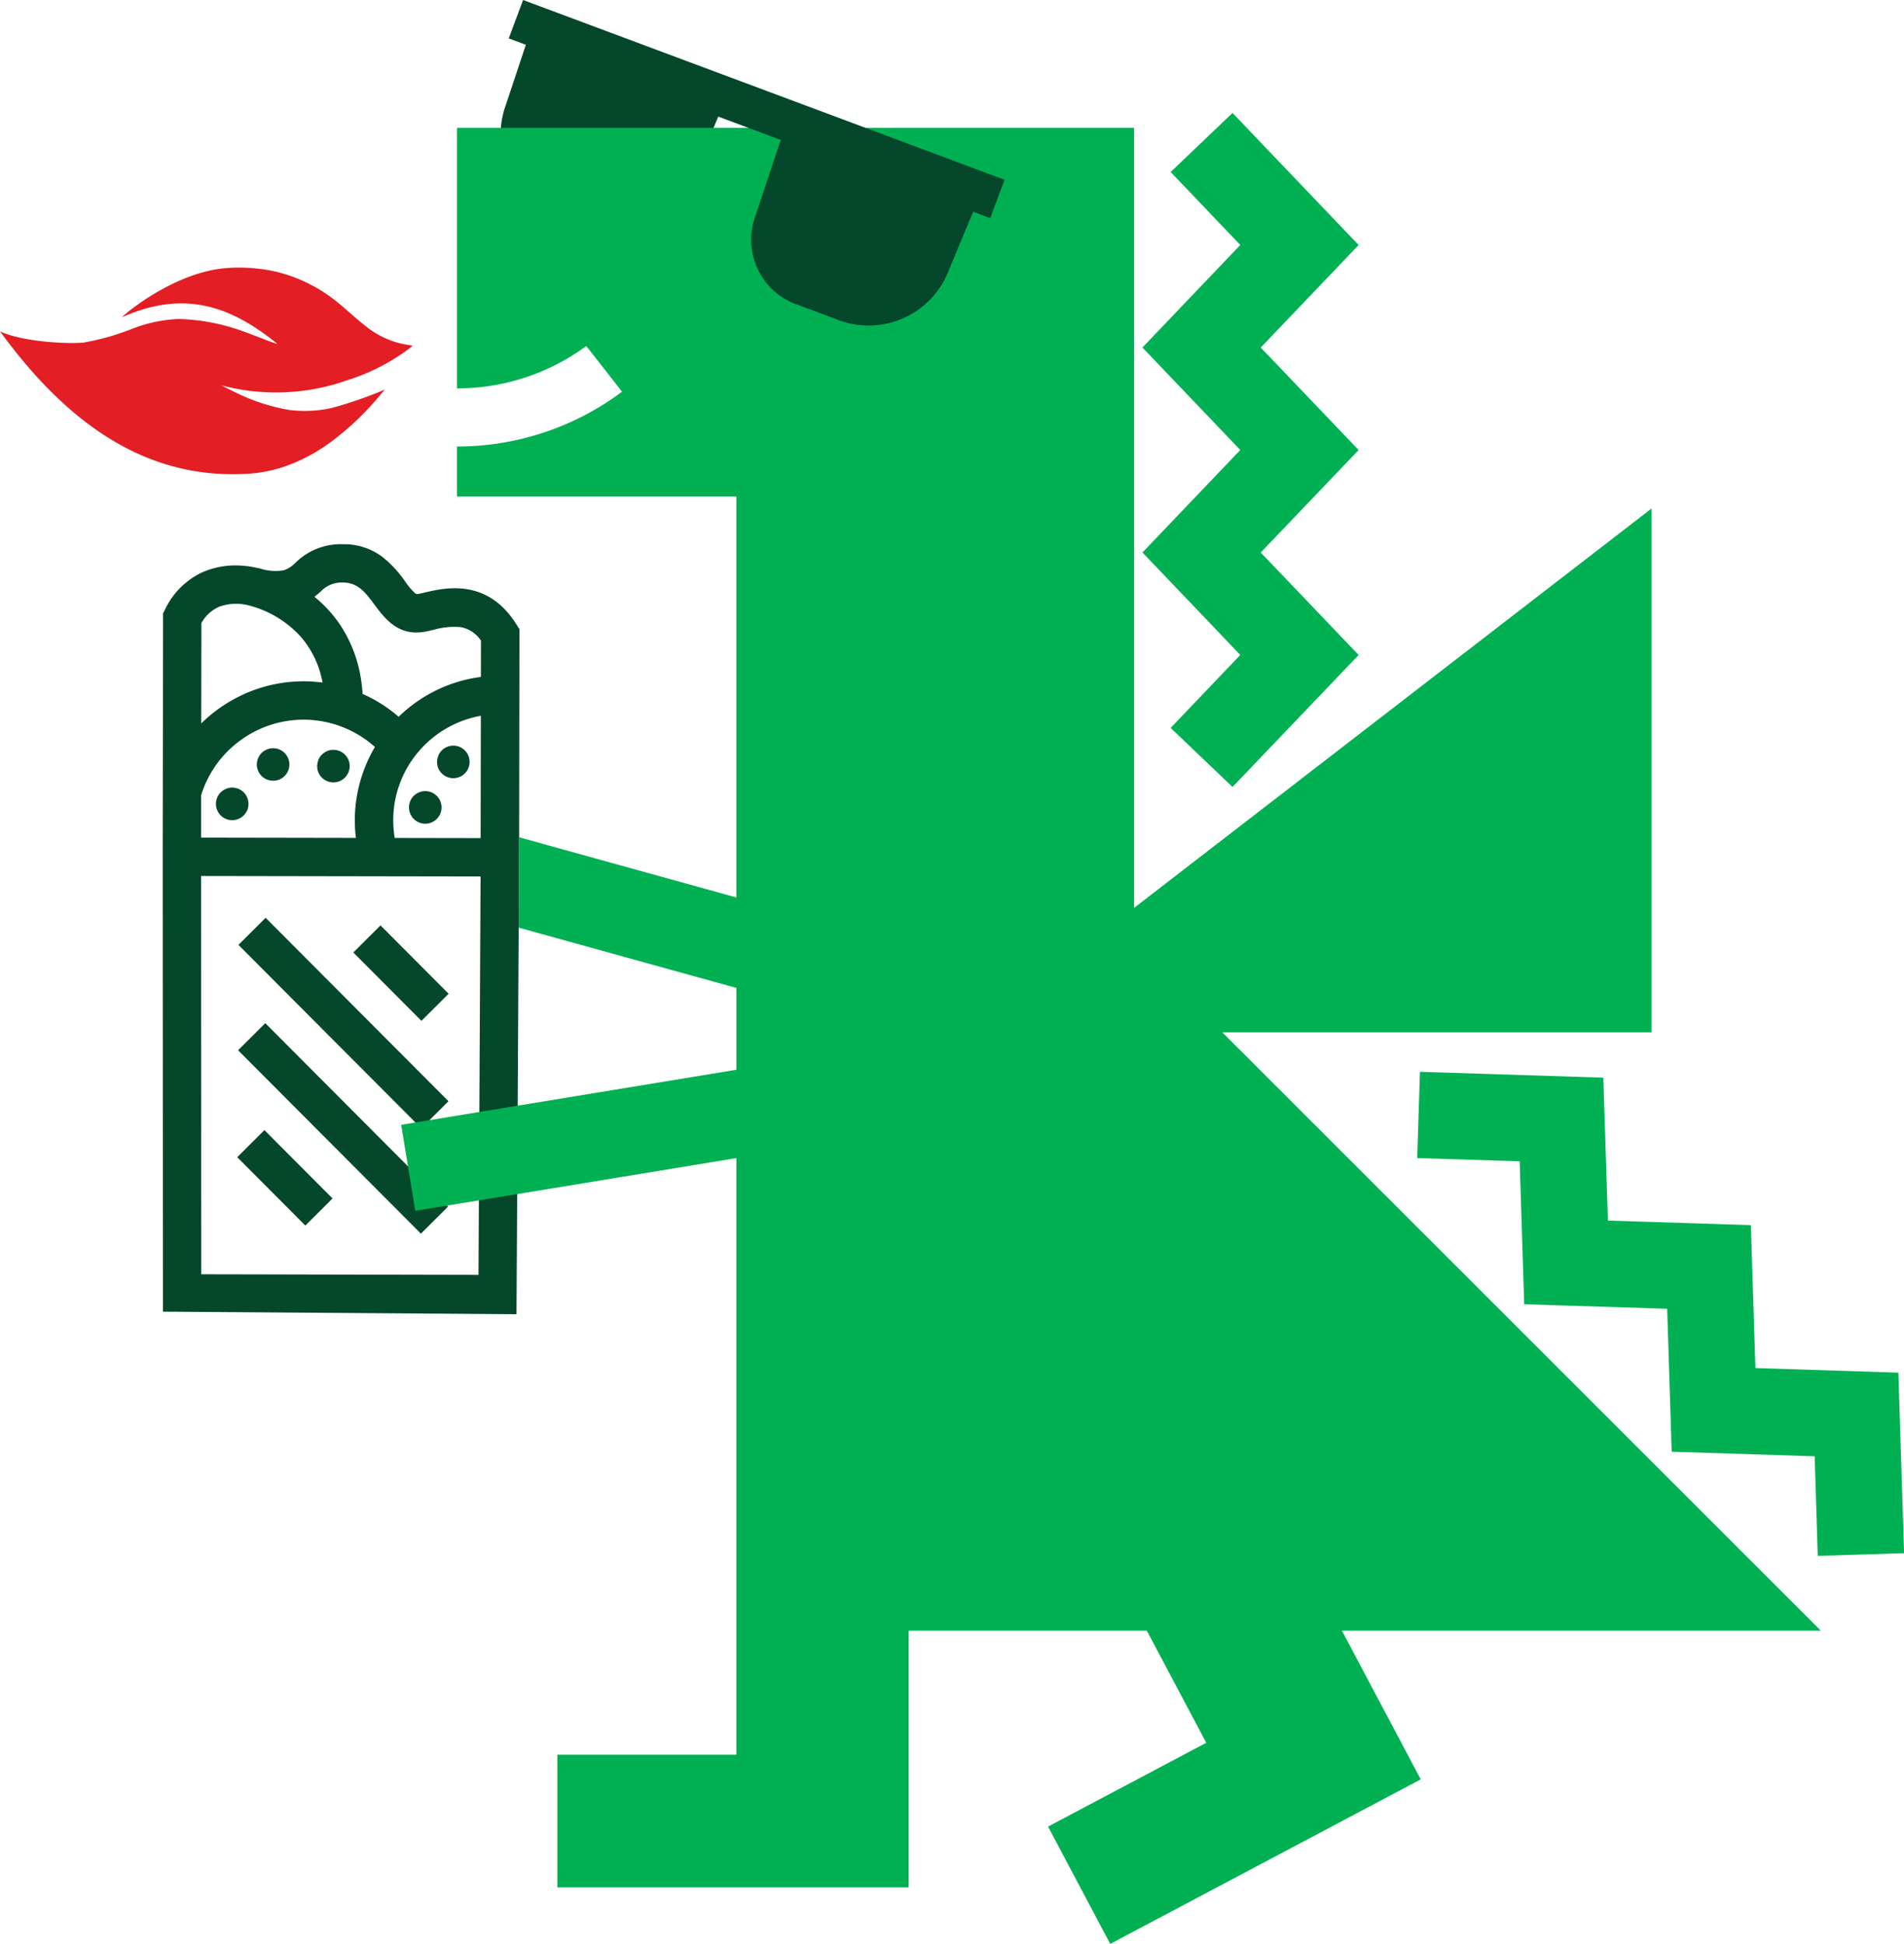 <svg id="_1890182871424" xmlns="http://www.w3.org/2000/svg" width="183.789" height="187.68" viewBox="0 0 183.789 187.68">
  <path id="Контур_11470" data-name="Контур 11470" d="M-45638.6,17311.449l6.172,6.193-2.625,2.617-6.574-6.6,2.625-2.617Zm-10.2,16.559-.02-43.973.035-22.889.2-.389a7.522,7.522,0,0,1,3.414-3.486,7.938,7.938,0,0,1,4.367-.686l0-.014.582.086.512.105c.086.018.172.035.3.064a4.846,4.846,0,0,0,2.266.172,2.847,2.847,0,0,0,1.125-.719,6.22,6.22,0,0,1,4.594-1.8,6.164,6.164,0,0,1,3.859,1.262,11,11,0,0,1,2.137,2.32,6.807,6.807,0,0,0,.945,1.127.371.371,0,0,0,.332.094c.133-.025.324-.07.535-.119l.063-.016c1.973-.463,6.07-1.428,8.887,3.092l.281.449-.035,22.021-.25,44.111q-17.062-.129-34.125-.248Zm3.7-3.047,26.762.059.2-38.465-26.98-.045Zm20.8-4.326-17.246-17.3,2.625-2.617,17.648,17.707-2.625,2.617Zm2.66-11.979-2.223,2.215-17.648-17.709,2.625-2.615,17.648,17.707-.406.4Zm-17.105-31.453a1.561,1.561,0,0,1-.863-.842,1.547,1.547,0,0,1-.012-1.2,1.554,1.554,0,0,1,.84-.861,1.574,1.574,0,0,1,1.2-.014,1.563,1.563,0,0,1,.859.844,1.56,1.56,0,0,1,.016,1.2,1.573,1.573,0,0,1-.844.861A1.563,1.563,0,0,1-45638.734,17277.2Zm-4.828,1.76a1.58,1.58,0,0,1,.844-.861,1.555,1.555,0,0,1,1.2-.012l.113.043.012.012a1.555,1.555,0,0,1,.738.787,1.56,1.56,0,0,1,.012,1.2l-.043.111-.012.01a1.571,1.571,0,0,1-.785.74,1.573,1.573,0,0,1-1.156.031l-.047-.018a1.566,1.566,0,0,1-.859-.842,1.554,1.554,0,0,1-.031-1.156Zm9.773-3.648a1.561,1.561,0,0,1,.84-.861,1.574,1.574,0,0,1,1.2-.012,1.586,1.586,0,0,1,.863.842,1.577,1.577,0,0,1,.012,1.2,1.573,1.573,0,0,1-.844.861,1.563,1.563,0,0,1-1.2.014,1.561,1.561,0,0,1-.863-.842A1.565,1.565,0,0,1-45633.789,17275.314Zm6.406,16.369,6.172,6.193-2.625,2.617-6.574-6.6,2.625-2.617Zm-17.691-29.615-.016,9.711a14.218,14.218,0,0,1,3.879-2.713,13.989,13.989,0,0,1,6.016-1.354,12.773,12.773,0,0,1,1.289.064c.176.016.352.037.523.059a9.184,9.184,0,0,0-2.133-4.461,10.188,10.188,0,0,0-5.031-3,4.833,4.833,0,0,0-2.777.125A3.613,3.613,0,0,0-45645.074,17262.068Zm26.984,1.717a2.993,2.993,0,0,0-1.941-1.3,7.056,7.056,0,0,0-2.672.27l-.02,0c-.266.061-.5.117-.75.162-2.566.479-3.863-1.221-4.9-2.609l-.031-.043c-.832-1.119-1.551-2.088-3.023-2.09a2.754,2.754,0,0,0-2.145.889l-.008.006c-.2.172-.395.336-.586.482a12.415,12.415,0,0,1,2.523,2.77,13,13,0,0,1,1.977,5.221c.043.283.082.568.109.852l.043.535a14.223,14.223,0,0,1,1.906,1.027,14.373,14.373,0,0,1,1.574,1.18,13.944,13.944,0,0,1,3.652-2.566,13.769,13.769,0,0,1,4.285-1.281Zm-.031,19.066.02-11.809a10.265,10.265,0,0,0-5.852,3.273,10.205,10.205,0,0,0-2.605,6.807,10.06,10.06,0,0,0,.059,1.08c.02.211.051.422.086.635Zm-12.039-.02c-.023-.178-.043-.354-.055-.527-.035-.379-.051-.773-.051-1.186a13.888,13.888,0,0,1,.563-3.891,13.9,13.9,0,0,1,1.379-3.176,10.311,10.311,0,0,0-2.988-1.865,10.315,10.315,0,0,0-3.887-.77,10.336,10.336,0,0,0-6.18,2.049,10.32,10.32,0,0,0-3.723,5.248l0,4.092Zm7.945-7.92a1.57,1.57,0,0,1,.84-.863,1.583,1.583,0,0,1,1.2-.014,1.583,1.583,0,0,1,.863.844,1.56,1.56,0,0,1,.012,1.2,1.561,1.561,0,0,1-.844.861,1.563,1.563,0,0,1-1.2.014,1.574,1.574,0,0,1-.863-.842A1.577,1.577,0,0,1-45622.215,17274.912Zm-2.715,4.391v0a1.57,1.57,0,0,1,.844-.859,1.554,1.554,0,0,1,1.2-.016l.105.035.023.023a1.574,1.574,0,0,1,.738.785,1.59,1.59,0,0,1,.016,1.2l-.047.115-.012.01a1.559,1.559,0,0,1-.785.738,1.57,1.57,0,0,1-1.082.057h-.016l-.105-.043a1.56,1.56,0,0,1-.859-.842A1.554,1.554,0,0,1-45624.93,17279.3Z" transform="translate(45664.527 -17201.936)" fill="#04472a"/>
  <path id="Контур_11471" data-name="Контур 11471" d="M-46195.27,16275.765a26.745,26.745,0,0,1-4.691,4.454,16.516,16.516,0,0,1-4.945,2.538,13.738,13.738,0,0,1-3.391.561c-9.539.467-17.094-4.814-23.617-13.765,2.043.973,6.3,1.242,8.047,1.087a23.677,23.677,0,0,0,4.672-1.316,13.937,13.937,0,0,1,4.5-.962,19.47,19.47,0,0,1,6.27,1.2c1.055.361,3.2,1.26,3.266,1.187-4.531-3.682-9.02-5.211-14.98-2.555.332-.389,5.047-4.316,9.973-4.738a16.156,16.156,0,0,1,4.344.223,14.3,14.3,0,0,1,3.289,1.068,15.319,15.319,0,0,1,3.441,2.2c.875.725,1.7,1.513,2.6,2.2a8.444,8.444,0,0,0,3.7,1.671c.238.041.48.081.727.125a19.707,19.707,0,0,1-6.34,3.335,20.564,20.564,0,0,1-12.121.492c.027.031,1.066.56,1.566.789a18.805,18.805,0,0,0,4.938,1.58,12.219,12.219,0,0,0,4.09-.174,40.459,40.459,0,0,0,5.176-1.794C-46194.961,16275.4-46195.117,16275.582-46195.27,16275.765Z" transform="translate(46231.914 -16237.564)" fill="#e31e24"/>
  <path id="Контур_11472" data-name="Контур 11472" d="M-44432,15442.7l4.613,1.724a6.633,6.633,0,0,0,8.309-3.952l3.4-8.186-18.648-6.964-2.273,6.843A8.285,8.285,0,0,0-44432,15442.7Z" transform="translate(44485.441 -15422.072)" fill="#04472a"/>
  <path id="Контур_11473" data-name="Контур 11473" d="M-44762.621,15810.454v27.6h0v30h-17.281v12.813h33.918v-9.01h0v-15.778H-44723l5.738,10.824-15.27,8.091,6,11.324,29.973-15.883-4.219-7.961v0l-3.387-6.394h46.227l-57.777-57.769h41.438v-50.575l-49.949,38.558v-75.307h-65.359v25.154a21.018,21.018,0,0,0,12.48-4.091l3.449,4.411a26.562,26.562,0,0,1-15.93,5.291v4.83h26.965v38.709l-20.992-5.816-.023,8.728,21.016,5.822v7.9l-32.355,5.315,1.363,8.3C-44784,15813.966-44776.4,15812.719-44762.621,15810.454Zm104.387,38.408-.3-9.617-13.8-.443-.437-13.8-13.8-.437-.437-13.8-9.891-.313.266-8.328,17.7.563.441,13.8,13.8.438.438,13.8,13.8.443.551,17.429Zm-56.492-74.24-5.973-5.7,6.723-7.045-9.445-9.894,9.445-9.894-9.445-9.894,9.445-9.9-6.723-7.045,5.973-5.7,12.172,12.748-9.449,9.9,9.449,9.894-9.449,9.894,9.449,9.894Z" transform="translate(44833.699 -15698.644)" fill="#00b052"/>
  <path id="Контур_11474" data-name="Контур 11474" d="M-43535.867,15783.11l4.613,1.724a8.288,8.288,0,0,0,10.383-4.94l2.77-6.659-18.648-6.965-2.8,8.412A6.633,6.633,0,0,0-43535.867,15783.11Z" transform="translate(43612.469 -15753.833)" fill="#04472a"/>
  <path id="Контур_11475" data-name="Контур 11475" d="M-44363.129,15325.861l-46.473-17.354,1.383-3.706,46.473,17.355Z" transform="translate(44458.711 -15304.801)" fill="#04472a"/>
</svg>
